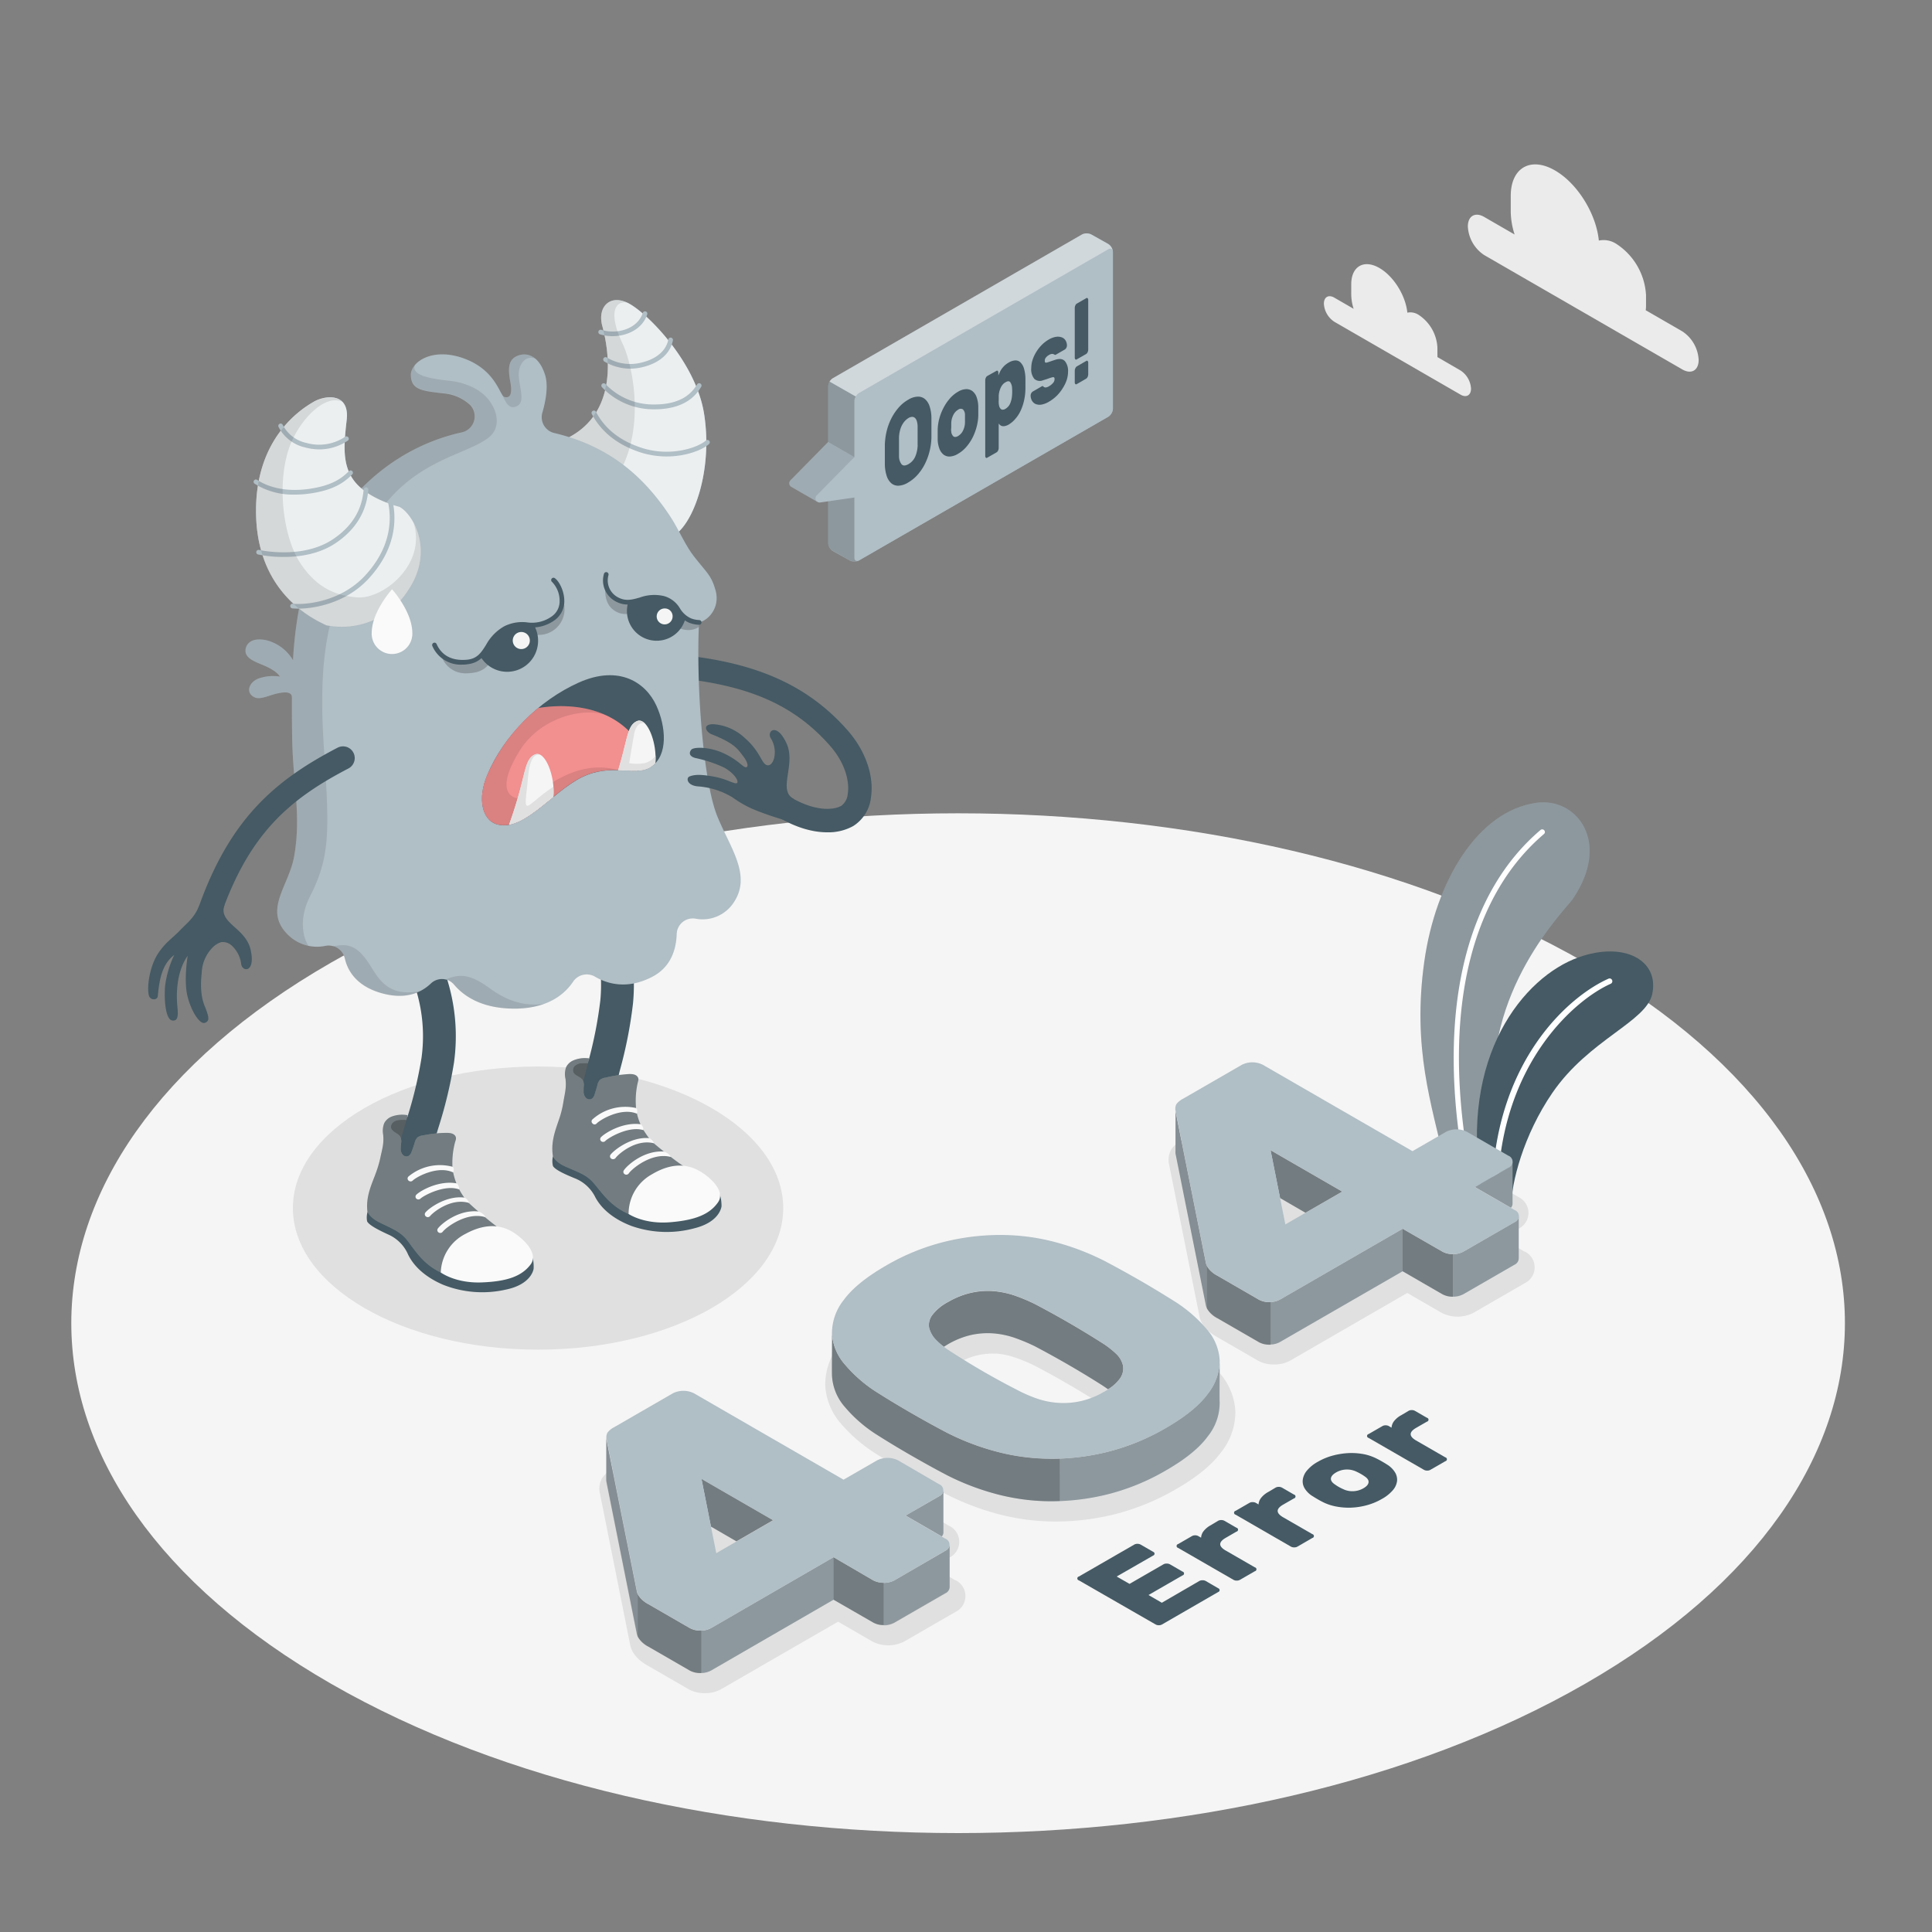 <svg xmlns="http://www.w3.org/2000/svg" viewBox="0 0 500 500"><rect x="0" y="0" width="500" height="500" fill="#808080" stroke="none"/><g id="freepik--Floor--inject-66"><path id="freepik--floor--inject-66" d="M410.25,249.13c-89.63-51.53-234.95-51.53-324.58,0s-89.62,135.09,0,186.62,234.94,51.54,324.57,0S499.87,300.67,410.25,249.13Z" style="fill:#f5f5f5"></path></g><g id="freepik--Shadows--inject-66"><ellipse id="freepik--Shadow--inject-66" cx="139.25" cy="312.65" rx="63.45" ry="36.64" style="fill:#e0e0e0"></ellipse><g id="freepik--shadow--inject-66"><path d="M247.29,409l-5.9-3.41,4.29-2.47a4.56,4.56,0,0,0,0-8.21L235,388.7a9,9,0,0,0-8.37,0l-7.21,4.17-37.26-21.52a9,9,0,0,0-8.37,0l-15.22,8.79a7.46,7.46,0,0,0-2.73,2.38,5.41,5.41,0,0,0-.59,3.92l7.88,39.44c.46,2,1.94,3.71,4.41,5.13l10.69,6.17a8.19,8.19,0,0,0,4.17,1h0a8.22,8.22,0,0,0,4.19-1l30.3-17.49,8.82,5.09a9,9,0,0,0,8.37,0l13.2-7.62a4.56,4.56,0,0,0,0-8.21Zm-58.68,1.69-1.77-8.88,8.57,5Z" style="fill:#e0e0e0"></path><path d="M306.62,347.59c-2.67-1.7-5.62-3.48-8.77-5.31s-6.29-3.54-9.4-5.19a67.84,67.84,0,0,0-13.07-5A58.37,58.37,0,0,0,260.57,330h-.68a64,64,0,0,0-15,1.86,61.37,61.37,0,0,0-16,6.54c-5.45,3.15-9.27,6.28-11.69,9.6a16.72,16.72,0,0,0-3.63,10.47,16.24,16.24,0,0,0,4,9.88,39.49,39.49,0,0,0,9.06,7.83c2.76,1.75,5.78,3.57,9,5.42s6.28,3.55,9.19,5.07a68.35,68.35,0,0,0,13.07,5.05,58.35,58.35,0,0,0,14.8,2.05h.7a63.81,63.81,0,0,0,15-1.86,61.37,61.37,0,0,0,16-6.54c5.45-3.15,9.27-6.29,11.69-9.6a16.66,16.66,0,0,0,3.63-10.47,16.26,16.26,0,0,0-4-9.88A39,39,0,0,0,306.62,347.59ZM288.5,368.47a9.24,9.24,0,0,1-3.16,2.51,17.21,17.21,0,0,1-9,2.5q-.52,0-1.05,0a18.2,18.2,0,0,1-4.73-.93,32.91,32.91,0,0,1-4.9-2.13,188.5,188.5,0,0,1-16.72-9.66,17.64,17.64,0,0,1-3.37-2.63,4,4,0,0,1-1.12-1.77c0-.1-.09-.4.34-1.06a9.15,9.15,0,0,1,3.15-2.51,18,18,0,0,1,5.12-2.06,17.27,17.27,0,0,1,3.73-.42c.38,0,.75,0,1.12,0a19.3,19.3,0,0,1,4.73,1,41.7,41.7,0,0,1,5,2.06c5.75,3,11.38,6.27,16.75,9.67a20.84,20.84,0,0,1,3.48,2.66,3.44,3.44,0,0,1,1,1.63C288.89,367.41,289,367.77,288.5,368.47Z" style="fill:#e0e0e0"></path><path d="M394.57,323.93l-5.9-3.41L393,318a4.56,4.56,0,0,0,0-8.2l-10.69-6.17a8.39,8.39,0,0,0-4.19-1,8.31,8.31,0,0,0-4.18,1l-7.21,4.16-37.26-21.51a9,9,0,0,0-8.36,0l-15.23,8.79a7.63,7.63,0,0,0-2.73,2.38,5.43,5.43,0,0,0-.59,3.93l7.89,39.43c.45,2,1.94,3.71,4.41,5.14l10.68,6.17a8.3,8.3,0,0,0,4.18,1h0a8.3,8.3,0,0,0,4.18-1l30.3-17.5,8.83,5.1a9,9,0,0,0,8.36,0l13.2-7.63a4.55,4.55,0,0,0,0-8.2Zm-58.68,1.68-1.77-8.88,8.58,4.95Z" style="fill:#e0e0e0"></path></g></g><g id="freepik--Clouds--inject-66"><g id="freepik--clouds--inject-66"><path d="M435.37,85.75l-9.46-5.46a8.57,8.57,0,0,0,.08-1.16V76.39a16.92,16.92,0,0,0-7.65-13.25,6,6,0,0,0-4.56-.88c-.69-6.94-5.51-14.78-11.35-18.15-6.32-3.65-11.45-.69-11.45,6.6v4.11a19.92,19.92,0,0,0,1,5.87l-7.86-4.54c-2.34-1.36-4.24-.26-4.24,2.45A9.41,9.41,0,0,0,384.09,66l51.28,29.6c2.34,1.36,4.24.26,4.24-2.45A9.41,9.41,0,0,0,435.37,85.75Z" style="fill:#ebebeb"></path><path d="M378,95.89l-6-3.48a5.74,5.74,0,0,0,0-.74V89.93a10.79,10.79,0,0,0-4.87-8.45,3.85,3.85,0,0,0-2.91-.56c-.44-4.41-3.51-9.41-7.23-11.56-4-2.32-7.29-.44-7.29,4.21v2.61a12.46,12.46,0,0,0,.62,3.74l-5-2.89c-1.49-.86-2.7-.16-2.7,1.56a6,6,0,0,0,2.7,4.68L378,102.14c1.49.86,2.7.16,2.7-1.57A6,6,0,0,0,378,95.89Z" style="fill:#ebebeb"></path></g></g><g id="freepik--Plant--inject-66"><g id="freepik--Plants--inject-66"><path d="M373.82,300.75c-3.23-14.81-8.41-29.33-5.2-52,2.92-20.54,13.71-38.89,29.08-41,10.36-1.38,19.41,10.17,9.27,25-1.69,2.47-23.65,24-20,53.67l-2.05,19.74Z" style="fill:#B0BEC5"></path><g style="opacity:0.2"><path d="M373.82,300.75c-3.23-14.81-8.41-29.33-5.2-52,2.92-20.54,13.71-38.89,29.08-41,10.36-1.38,19.41,10.17,9.27,25-1.69,2.47-23.65,24-20,53.67l-2.05,19.74Z"></path></g><path d="M379.2,298.55a.67.67,0,0,0,.38-.71c-6-38,1.65-66.37,20-82a.67.67,0,0,0,.08-.94.68.68,0,0,0-1-.08c-18.58,15.8-26.49,44.72-20.45,83.19a.66.66,0,0,0,.76.56Z" style="fill:#fff"></path><path d="M391.14,312.06c-.07-5.76,3.11-18.32,10.64-29.27,9.5-13.82,24.32-18.34,25.83-25.58,1.82-8.7-7.29-13.67-19.08-9.45-14.19,5.08-30.94,25.51-25.13,59.95Z" style="fill:#455a64"></path><path d="M387.27,306a.71.71,0,0,0,.45-.63c1.6-30.57,19.75-46.58,29.13-50.77a.72.72,0,0,0,.36-.95.7.7,0,0,0-.95-.36c-10.37,4.63-28.34,20.8-30,52a.72.72,0,0,0,.69.75A.63.63,0,0,0,387.27,306Z" style="fill:#fff"></path></g></g><g id="freepik--error-404--inject-66"><g id="freepik--404--inject-66"><g id="freepik--404--inject-66"><path d="M244.66,401.34,231.45,409a6.1,6.1,0,0,1-5.44,0L215.72,403,184,421.36a6,6,0,0,1-5.45,0l-10.68-6.17c-1.76-1-2.76-2.09-3-3.26l-7.87-39.35a3.61,3.61,0,0,1-.06-.7c0,.76,0,10.58,0,11.06a3.38,3.38,0,0,0,.06.6l7.87,39.35c.27,1.17,1.27,2.26,3,3.27l10.68,6.17a6.12,6.12,0,0,0,5.45,0L215.72,414,226,419.92a6,6,0,0,0,5.44,0l13.21-7.62a1.85,1.85,0,0,0,1.11-1.58v-11A1.89,1.89,0,0,1,244.66,401.34Z" style="fill:#B0BEC5"></path><path d="M244.15,396.64v-11a1.86,1.86,0,0,1-1.11,1.58l-8.67,5,9.36,5.4A1.49,1.49,0,0,0,244.15,396.64Z" style="fill:#B0BEC5"></path><polygon points="184.02 395.09 190.59 398.9 200.09 393.42 181.54 382.7 184 395.09 184.02 395.09" style="fill:#B0BEC5"></polygon><polygon points="184.02 395.09 190.59 398.9 200.09 393.42 181.54 382.7 184 395.09 184.02 395.09" style="opacity:0.35"></polygon><path d="M244.15,396.64v-11a1.86,1.86,0,0,1-1.11,1.58l-8.67,5,9.36,5.4A1.49,1.49,0,0,0,244.15,396.64Z" style="opacity:0.2"></path><path d="M244.66,401.34,231.45,409a5.35,5.35,0,0,1-2.73.64v11a5.26,5.26,0,0,0,2.73-.65l13.21-7.62a1.85,1.85,0,0,0,1.11-1.58v-11A1.89,1.89,0,0,1,244.66,401.34Z" style="opacity:0.2"></path><path d="M164.8,411.93l-7.87-39.35a3.61,3.61,0,0,1-.06-.7c0,.76,0,10.58,0,11.06a3.38,3.38,0,0,0,.06.6l7.87,39.35a2.45,2.45,0,0,0,.24.67v-11A2.51,2.51,0,0,1,164.8,411.93Z" style="opacity:0.25"></path><path d="M181.23,422a5.47,5.47,0,0,1-2.72-.65l-10.68-6.17a6.46,6.46,0,0,1-2.79-2.6v11a6.52,6.52,0,0,0,2.79,2.6l10.68,6.17a5.47,5.47,0,0,0,2.72.64,1.62,1.62,0,0,0,.31,0V422A1.09,1.09,0,0,1,181.23,422Z" style="opacity:0.35"></path><path d="M184,421.36a4.93,4.93,0,0,1-2.42.62v11a5.15,5.15,0,0,0,2.42-.62L215.72,414V403Z" style="opacity:0.2"></path><path d="M226,409,215.72,403v11L226,419.92a5.21,5.21,0,0,0,2.71.65v-11A5.3,5.3,0,0,1,226,409Z" style="opacity:0.35"></path><path d="M231.45,409a6.12,6.12,0,0,1-5.45,0L215.72,403,184,421.36a6.12,6.12,0,0,1-5.45,0l-10.68-6.17q-2.62-1.51-3-3.26l-7.86-39.35a2.53,2.53,0,0,1,.2-1.81,5,5,0,0,1,1.71-1.4l15.23-8.79a6.1,6.1,0,0,1,5.44,0l38.72,22.36,8.67-5a6.12,6.12,0,0,1,5.45,0L243,384.1a1.67,1.67,0,0,1,0,3.15l-8.67,5,10.29,5.94a1.67,1.67,0,0,1,0,3.14Zm-31.36-15.54-18.55-10.71,3.83,19.21Z" style="fill:#B0BEC5"></path><path d="M315.64,352.65a14.3,14.3,0,0,1-3.09,8.09q-3.23,4.41-10.79,8.79a57.94,57.94,0,0,1-15.22,6.23,60.19,60.19,0,0,1-15,1.77,54.92,54.92,0,0,1-14.07-1.95A64.12,64.12,0,0,1,245,370.74q-4.32-2.26-9.07-5t-8.87-5.36a35.6,35.6,0,0,1-8.36-7.21,13.37,13.37,0,0,1-3.38-8.12c.06,1.74-.07,9.05,0,11a13.37,13.37,0,0,0,3.38,8.13,36.07,36.07,0,0,0,8.36,7.21q4.14,2.63,8.87,5.35t9.07,5a64.74,64.74,0,0,0,12.51,4.83,55.37,55.37,0,0,0,14.07,1.95,60.22,60.22,0,0,0,15-1.78,57.94,57.94,0,0,0,15.22-6.23q7.58-4.37,10.79-8.79a13.83,13.83,0,0,0,3.08-8.64C315.57,361.45,315.68,355.14,315.64,352.65Z" style="fill:#B0BEC5"></path><path d="M274.26,377.48c-.9,0-1.8.07-2.69,0a54.92,54.92,0,0,1-14.07-1.95A64.12,64.12,0,0,1,245,370.74q-4.32-2.26-9.07-5t-8.87-5.36a35.6,35.6,0,0,1-8.36-7.21,13.37,13.37,0,0,1-3.38-8.12c.06,1.74-.07,9.05,0,11a13.37,13.37,0,0,0,3.38,8.13,36.07,36.07,0,0,0,8.36,7.21q4.14,2.63,8.87,5.35t9.07,5a64.74,64.74,0,0,0,12.51,4.83,55.37,55.37,0,0,0,14.07,1.95c.89,0,1.79,0,2.69-.06Z" style="opacity:0.35"></path><path d="M315.64,352.65a14.3,14.3,0,0,1-3.09,8.09q-3.23,4.41-10.79,8.79a57.94,57.94,0,0,1-15.22,6.23,61.82,61.82,0,0,1-12.28,1.72v11a60.39,60.39,0,0,0,12.28-1.72,57.94,57.94,0,0,0,15.22-6.23q7.58-4.37,10.79-8.79a13.83,13.83,0,0,0,3.08-8.64C315.57,361.45,315.68,355.14,315.64,352.65Z" style="opacity:0.2"></path><path d="M242.28,346.82a15.5,15.5,0,0,0,2,1.73c.34-.22.67-.44,1.05-.66a21.43,21.43,0,0,1,5.95-2.39,19.89,19.89,0,0,1,5.7-.43,22.35,22.35,0,0,1,5.45,1.1,47.79,47.79,0,0,1,5.39,2.24q8.77,4.62,16.94,9.79c.71.44,1.37.9,2,1.34a10.29,10.29,0,0,0,3.08-2.77,4.5,4.5,0,0,0,.81-3.32,6.15,6.15,0,0,0-1.86-3.17,24.55,24.55,0,0,0-4-3q-8.18-5.19-16.94-9.78a46.1,46.1,0,0,0-5.39-2.25,22.83,22.83,0,0,0-5.45-1.1,19.91,19.91,0,0,0-5.7.44,21.09,21.09,0,0,0-5.95,2.38,12.34,12.34,0,0,0-4.13,3.44,4.26,4.26,0,0,0-.76,3.28A7,7,0,0,0,242.28,346.82Z" style="fill:#B0BEC5"></path><path d="M242.28,346.82a15.5,15.5,0,0,0,2,1.73c.34-.22.67-.44,1.05-.66a21.43,21.43,0,0,1,5.95-2.39,19.89,19.89,0,0,1,5.7-.43,22.35,22.35,0,0,1,5.45,1.1,47.79,47.79,0,0,1,5.39,2.24q8.77,4.62,16.94,9.79c.71.44,1.37.9,2,1.34a10.29,10.29,0,0,0,3.08-2.77,4.5,4.5,0,0,0,.81-3.32,6.15,6.15,0,0,0-1.86-3.17,24.55,24.55,0,0,0-4-3q-8.18-5.19-16.94-9.78a46.1,46.1,0,0,0-5.39-2.25,22.83,22.83,0,0,0-5.45-1.1,19.91,19.91,0,0,0-5.7.44,21.09,21.09,0,0,0-5.95,2.38,12.34,12.34,0,0,0-4.13,3.44,4.26,4.26,0,0,0-.76,3.28A7,7,0,0,0,242.28,346.82Z" style="opacity:0.35"></path><path d="M229.17,327.61a57.66,57.66,0,0,1,15.23-6.23,60.19,60.19,0,0,1,15-1.77,55,55,0,0,1,14.07,1.95,64.39,64.39,0,0,1,12.5,4.83q4.53,2.39,9.28,5.12c3.16,1.83,6,3.57,8.67,5.24a36.55,36.55,0,0,1,8.37,7.22,13.39,13.39,0,0,1,3.37,8.12,13.76,13.76,0,0,1-3.07,8.64q-3.22,4.42-10.79,8.8a57.63,57.63,0,0,1-15.23,6.22,59.7,59.7,0,0,1-15,1.78,55.29,55.29,0,0,1-14.06-1.95A64.24,64.24,0,0,1,245,370.75c-2.89-1.52-5.91-3.18-9.07-5s-6.12-3.61-8.88-5.35a36.3,36.3,0,0,1-8.36-7.22,13.35,13.35,0,0,1-3.38-8.12,13.85,13.85,0,0,1,3.07-8.65Q221.61,332,229.17,327.61Zm55.56,19.62q-8.18-5.18-16.94-9.78a44.35,44.35,0,0,0-5.39-2.24A22.37,22.37,0,0,0,257,334.1a19.88,19.88,0,0,0-5.7.44,20.84,20.84,0,0,0-5.95,2.39,12.1,12.1,0,0,0-4.13,3.43,4.24,4.24,0,0,0-.76,3.29,6.79,6.79,0,0,0,1.87,3.17,20.69,20.69,0,0,0,3.93,3.09,191.88,191.88,0,0,0,16.94,9.78,36.37,36.37,0,0,0,5.29,2.3,21,21,0,0,0,5.5,1.07,20.54,20.54,0,0,0,5.75-.46,20.84,20.84,0,0,0,5.95-2.39,12.22,12.22,0,0,0,4.13-3.43,4.46,4.46,0,0,0,.81-3.32,6.13,6.13,0,0,0-1.87-3.17A23.1,23.1,0,0,0,284.73,347.23Z" style="fill:#B0BEC5"></path><path d="M391.94,316.3l-13.21,7.62a6,6,0,0,1-5.44,0L363,318l-31.77,18.35a5.42,5.42,0,0,1-2.72.64,5.48,5.48,0,0,1-2.73-.64l-10.68-6.18q-2.62-1.5-3-3.26l-7.87-39.35a4.51,4.51,0,0,1,0-.7c0,.76,0,10.58,0,11.06a4.55,4.55,0,0,0,0,.61l7.87,39.35c.27,1.17,1.28,2.25,3,3.26l10.68,6.17a5.48,5.48,0,0,0,2.73.65,5.42,5.42,0,0,0,2.72-.65L363,329l10.28,5.94a6.1,6.1,0,0,0,5.44,0l13.21-7.62a1.86,1.86,0,0,0,1.11-1.58v-11A1.86,1.86,0,0,1,391.94,316.3Z" style="fill:#B0BEC5"></path><path d="M391.44,311.6v-11a1.86,1.86,0,0,1-1.11,1.57l-8.68,5,9.37,5.4A1.57,1.57,0,0,0,391.44,311.6Z" style="fill:#B0BEC5"></path><polygon points="331.3 310.06 337.87 313.87 347.38 308.39 328.82 297.67 331.29 310.06 331.3 310.06" style="fill:#B0BEC5"></polygon><polygon points="331.3 310.06 337.87 313.87 347.38 308.39 328.82 297.67 331.29 310.06 331.3 310.06" style="opacity:0.35"></polygon><path d="M391.44,311.6v-11a1.86,1.86,0,0,1-1.11,1.57l-8.68,5,9.37,5.4A1.57,1.57,0,0,0,391.44,311.6Z" style="opacity:0.2"></path><path d="M391.94,316.3l-13.21,7.62a5.24,5.24,0,0,1-2.72.65v11a5.34,5.34,0,0,0,2.72-.64l13.21-7.62a1.86,1.86,0,0,0,1.11-1.58v-11A1.86,1.86,0,0,1,391.94,316.3Z" style="opacity:0.2"></path><path d="M312.08,326.89l-7.87-39.35a4.51,4.51,0,0,1,0-.7c0,.76,0,10.58,0,11.06a4.55,4.55,0,0,0,0,.61l7.87,39.35a2.55,2.55,0,0,0,.25.66v-11A2.61,2.61,0,0,1,312.08,326.89Z" style="opacity:0.25"></path><path d="M328.52,337a5.48,5.48,0,0,1-2.73-.64l-10.68-6.18a6.36,6.36,0,0,1-2.78-2.59v11a6.37,6.37,0,0,0,2.78,2.6l10.68,6.17a5.48,5.48,0,0,0,2.73.65,1,1,0,0,0,.3,0V337A1.51,1.51,0,0,1,328.52,337Z" style="opacity:0.35"></path><path d="M331.24,336.33a5.12,5.12,0,0,1-2.42.62v11a4.9,4.9,0,0,0,2.42-.62L363,329V318Z" style="opacity:0.2"></path><path d="M373.29,323.92,363,318v11l10.28,5.94a5.32,5.32,0,0,0,2.72.64v-11A5.22,5.22,0,0,1,373.29,323.92Z" style="opacity:0.35"></path><path d="M378.73,323.92a6.1,6.1,0,0,1-5.44,0L363,318l-31.76,18.34a6.1,6.1,0,0,1-5.44,0l-10.69-6.17c-1.75-1-2.76-2.09-3-3.26l-7.86-39.35a2.54,2.54,0,0,1,.2-1.8,4.91,4.91,0,0,1,1.71-1.4l15.23-8.79a6.1,6.1,0,0,1,5.44,0l38.72,22.35,8.67-5a6,6,0,0,1,5.45,0l10.69,6.17a1.67,1.67,0,0,1,0,3.14l-8.67,5,10.28,5.93a1.67,1.67,0,0,1,0,3.15Zm-31.36-15.54-18.55-10.71,3.83,19.21Z" style="fill:#B0BEC5"></path></g><path d="M310.38,409.16a1.62,1.62,0,0,1,.83-.19,1.64,1.64,0,0,1,.83.19l3.25,1.89a.5.5,0,0,1,0,.95l-14.56,8.41a1.64,1.64,0,0,1-.83.2,1.62,1.62,0,0,1-.83-.2L279.22,409a.51.51,0,0,1,0-1l14.32-8.26a1.62,1.62,0,0,1,.83-.2,1.67,1.67,0,0,1,.83.2l3.25,1.88a.5.5,0,0,1,0,.95L289,408l3.32,1.91,8.79-5.07a1.62,1.62,0,0,1,.83-.19,1.67,1.67,0,0,1,.83.19l3.25,1.88a.51.51,0,0,1,0,1l-8.79,5.07,3.45,2Z" style="fill:#455a64"></path><path d="M315.23,393.59a1.67,1.67,0,0,1,.83-.2,1.62,1.62,0,0,1,.83.2l3.11,1.79a.51.51,0,0,1,0,1L317.2,398q-2.82,1.64,0,3.27l7.56,4.36a.51.51,0,0,1,0,1l-3.87,2.23a1.64,1.64,0,0,1-.83.2,1.62,1.62,0,0,1-.83-.2l-14.32-8.26a.51.51,0,0,1,0-1l3.56-2.06a1.64,1.64,0,0,1,.83-.2,1.62,1.62,0,0,1,.83.2l.71.41a3.09,3.09,0,0,1,.6-1.63,5.93,5.93,0,0,1,1.95-1.62Z" style="fill:#455a64"></path><path d="M330.11,385a1.62,1.62,0,0,1,.83-.2,1.64,1.64,0,0,1,.83.2l3.1,1.79a.51.51,0,0,1,0,1l-2.8,1.61q-2.82,1.63,0,3.27l7.56,4.36a.51.51,0,0,1,0,1l-3.87,2.24a1.62,1.62,0,0,1-.83.19,1.67,1.67,0,0,1-.83-.19l-14.32-8.27a.51.51,0,0,1,0-1l3.57-2.06a1.62,1.62,0,0,1,.83-.19,1.67,1.67,0,0,1,.83.19l.7.41a3.06,3.06,0,0,1,.6-1.62,6.06,6.06,0,0,1,1.95-1.63Z" style="fill:#455a64"></path><path d="M356.54,377.62c.32.16.73.38,1.21.66s.87.51,1.15.7a6.28,6.28,0,0,1,2.09,2,3.64,3.64,0,0,1,.57,2.28,4.48,4.48,0,0,1-1.07,2.38,10.16,10.16,0,0,1-2.85,2.28,16.25,16.25,0,0,1-3.95,1.64,17.87,17.87,0,0,1-4.11.62,17.1,17.1,0,0,1-3.95-.33,12.82,12.82,0,0,1-3.44-1.2c-.33-.17-.74-.39-1.22-.67s-.86-.51-1.15-.7a6.16,6.16,0,0,1-2.12-2,3.53,3.53,0,0,1-.55-2.29,4.66,4.66,0,0,1,1.07-2.39,9.75,9.75,0,0,1,2.83-2.29,15.93,15.93,0,0,1,4-1.64,19.48,19.48,0,0,1,4.15-.62,17.05,17.05,0,0,1,3.95.33A13,13,0,0,1,356.54,377.62Zm-9,7.73a5.38,5.38,0,0,0,2.68.57,5.6,5.6,0,0,0,2.64-.76q1.23-.71,1.32-1.53c.06-.54-.26-1.06-1-1.54a9.54,9.54,0,0,0-1-.64c-.38-.22-.75-.41-1.1-.57a5.62,5.62,0,0,0-5.32.2c-.82.47-1.26,1-1.32,1.52s.27,1.06,1,1.55a11.72,11.72,0,0,0,2.09,1.2Z" style="fill:#455a64"></path><path d="M364.53,365.13a1.62,1.62,0,0,1,.83-.2,1.64,1.64,0,0,1,.83.2l3.1,1.79a.51.51,0,0,1,0,1l-2.8,1.61q-2.82,1.63,0,3.27l7.56,4.36a.51.51,0,0,1,0,1l-3.87,2.23a1.62,1.62,0,0,1-.83.2,1.67,1.67,0,0,1-.83-.2l-14.32-8.26a.51.51,0,0,1,0-1l3.57-2.06a1.62,1.62,0,0,1,.83-.2,1.67,1.67,0,0,1,.83.2l.7.41a3.09,3.09,0,0,1,.6-1.63,5.93,5.93,0,0,1,1.95-1.62Z" style="fill:#455a64"></path></g></g><g id="freepik--Character--inject-66"><g id="freepik--Monster--inject-66"><path d="M152.59,274.36c-4.22-.17-6.08.25-5.43,4.71s.85,7.9.85,7.9,7.51.22,11-1.73S158.93,274.61,152.59,274.36Z" style="fill:#B0BEC5"></path><path d="M152.59,274.36c-4.22-.17-6.08.25-5.43,4.71s.85,7.9.85,7.9,7.51.22,11-1.73S158.93,274.61,152.59,274.36Z" style="opacity:0.5"></path><path d="M153.26,293.52a4.56,4.56,0,0,1-.82-.08,4.26,4.26,0,0,1-3.35-5c1.09-5.54,2.17-9.82,3.13-13.59a108.4,108.4,0,0,0,3.15-16,41,41,0,0,0-5.18-24.15,4.24,4.24,0,1,1,7.3-4.33,49.29,49.29,0,0,1,6.32,29.4,114.15,114.15,0,0,1-3.36,17.14c-.92,3.67-2,7.83-3,13.15A4.25,4.25,0,0,1,153.26,293.52Z" style="fill:#455a64"></path><path d="M143.1,299.26a5.29,5.29,0,0,0,0,2.49c.59,1.1,3.86,2.45,5.58,3.16a10,10,0,0,1,5.42,5c1.92,3.51,5.42,5.88,9.33,7.37a27.44,27.44,0,0,0,16.3.59c6.69-1.67,7-5.7,7-5.7s.1-3.78-1.62-4.26S143.1,299.26,143.1,299.26Z" style="fill:#455a64"></path><path d="M145.8,285.22a26.77,26.77,0,0,1-.81,3.52c-1,3.17-2.55,6.44-1.89,10.52,1.1,2,3.4,2.7,5.12,3.46,2.31,1,4,1.71,5.63,3.71,3,3.59,5.81,8.13,14.79,9.3s15.52-2.1,17-4.74-.18-4.91-6.07-7.59c-3-1.37-9.81-7-10.59-7.72a14.83,14.83,0,0,1-1.92-2.41,14.61,14.61,0,0,1-2.4-6,21,21,0,0,1,.33-6.83c.1-.52.36-1.06.14-1.53-.57-1.26-2.54-.93-3.63-.84a36.26,36.26,0,0,0-4.84.83,2.79,2.79,0,0,0-1.44.61,2.92,2.92,0,0,0-.63,1.38c-.21.75-.43,1.5-.67,2.23a2.06,2.06,0,0,1-.88,1.31,1.31,1.31,0,0,1-1.46-.36,2.39,2.39,0,0,1-.55-1.46c0-.54,0-1.07.06-1.6a2.51,2.51,0,0,0-.29-1.48c-.59-.93-2.08-1.08-2.46-2.11a1.59,1.59,0,0,1,.45-1.61,2.83,2.83,0,0,1,1.61-.66,12.68,12.68,0,0,1,1.75,0l.32-1.24a7.67,7.67,0,0,0-4.09.52,3.69,3.69,0,0,0-1.87,1.76,5.33,5.33,0,0,0-.15,3.07C146.61,281.6,146.18,282.88,145.8,285.22Z" style="fill:#B0BEC5"></path><path d="M145.8,285.22a26.77,26.77,0,0,1-.81,3.52c-1,3.17-2.55,6.44-1.89,10.52,1.1,2,3.4,2.7,5.12,3.46,2.31,1,4,1.71,5.63,3.71,3,3.59,5.81,8.13,14.79,9.3s15.52-2.1,17-4.74-.18-4.91-6.07-7.59c-3-1.37-9.81-7-10.59-7.72a14.83,14.83,0,0,1-1.92-2.41,14.61,14.61,0,0,1-2.4-6,21,21,0,0,1,.33-6.83c.1-.52.36-1.06.14-1.53-.57-1.26-2.54-.93-3.63-.84a36.26,36.26,0,0,0-4.84.83,2.79,2.79,0,0,0-1.44.61,2.92,2.92,0,0,0-.63,1.38c-.21.75-.43,1.5-.67,2.23a2.06,2.06,0,0,1-.88,1.31,1.31,1.31,0,0,1-1.46-.36,2.39,2.39,0,0,1-.55-1.46c0-.54,0-1.07.06-1.6a2.51,2.51,0,0,0-.29-1.48c-.59-.93-2.08-1.08-2.46-2.11a1.59,1.59,0,0,1,.45-1.61,2.83,2.83,0,0,1,1.61-.66,12.68,12.68,0,0,1,1.75,0l.32-1.24a7.67,7.67,0,0,0-4.09.52,3.69,3.69,0,0,0-1.87,1.76,5.33,5.33,0,0,0-.15,3.07C146.61,281.6,146.18,282.88,145.8,285.22Z" style="opacity:0.35"></path><path d="M162.68,314.17a11.66,11.66,0,0,1,6-10.24c6.45-3.86,10.66-1.93,12.81-.6,2.55,1.59,6.28,5,4.34,7.82-2.09,3-5.66,4.63-12.47,5.17S162.68,314.17,162.68,314.17Z" style="fill:#fafafa"></path><path d="M153.78,291a.74.74,0,0,0,.64-.25c.89-.95,6.3-4.22,10.39-2.54.1-.15.27-1.15-.22-1.46a12.74,12.74,0,0,0-11.32,3,.72.72,0,0,0,.07,1A.83.83,0,0,0,153.78,291Z" style="fill:#fafafa"></path><path d="M166.53,292.49a2.09,2.09,0,0,0-.66-1.53c-4.66-.66-9.34,2.27-10.37,3.38a.72.72,0,0,0,.08,1,.74.74,0,0,0,.44.18.76.76,0,0,0,.64-.24C157.52,294.39,162.85,291.3,166.53,292.49Z" style="fill:#fafafa"></path><path d="M173.58,299.42c-.07-.48-1-1.2-1.79-1.4-5.15-.35-9.5,3.57-10.35,4.87a.71.71,0,0,0,.24,1,.8.8,0,0,0,.47.11.79.79,0,0,0,.59-.34C163.5,302.51,168.7,298.12,173.58,299.42Z" style="fill:#fafafa"></path><path d="M158.7,300a.83.83,0,0,0,.61-.31c.75-1.05,5.27-5,9.92-3.81,0-.41-.82-1.22-1.24-1.33-4.61-.42-9.07,3.07-10,4.3a.72.72,0,0,0,.19,1A.82.82,0,0,0,158.7,300Z" style="fill:#fafafa"></path><path d="M105.66,289.11c-4.2-.34-6.09,0-5.62,4.48s.52,7.93.52,7.93,7.49.53,11.06-1.27S112,289.63,105.66,289.11Z" style="fill:#B0BEC5"></path><path d="M105.66,289.11c-4.2-.34-6.09,0-5.62,4.48s.52,7.93.52,7.93,7.49.53,11.06-1.27S112,289.63,105.66,289.11Z" style="opacity:0.5"></path><path d="M105.53,308.28a4.61,4.61,0,0,1-.82-.11,4.24,4.24,0,0,1-3.13-5.13c1.32-5.49,2.58-9.71,3.69-13.45a106.87,106.87,0,0,0,3.82-15.83,41,41,0,0,0-4.16-24.34,4.25,4.25,0,0,1,7.48-4A49.4,49.4,0,0,1,117.49,275a113.91,113.91,0,0,1-4.08,17c-1.08,3.63-2.3,7.74-3.57,13A4.25,4.25,0,0,1,105.53,308.28Z" style="fill:#455a64"></path><path d="M95.14,313.59a5.2,5.2,0,0,0-.13,2.49c.54,1.12,3.74,2.61,5.43,3.39a10,10,0,0,1,5.2,5.26c1.78,3.58,5.18,6.1,9,7.75a27.44,27.44,0,0,0,16.26,1.27c6.75-1.38,7.2-5.4,7.2-5.4s.26-3.77-1.44-4.32S95.14,313.59,95.14,313.59Z" style="fill:#455a64"></path><path d="M98.42,299.68a28,28,0,0,1-1,3.48c-1.1,3.13-2.82,6.32-2.33,10.43,1,2,3.27,2.84,5,3.68,2.27,1.12,3.9,1.87,5.47,3.94,2.82,3.71,5.46,8.37,14.39,9.91s15.6-1.45,17.18-4,0-4.91-5.75-7.84c-2.93-1.49-9.51-7.38-10.26-8.15a16.7,16.7,0,0,1-4-8.58,21.2,21.2,0,0,1,.61-6.81c.13-.51.41-1,.21-1.53-.52-1.28-2.5-1-3.59-1a34.7,34.7,0,0,0-4.87.63,2.81,2.81,0,0,0-1.47.55,3,3,0,0,0-.69,1.35c-.23.74-.48,1.48-.76,2.21a2.05,2.05,0,0,1-.93,1.26,1.31,1.31,0,0,1-1.44-.41,2.34,2.34,0,0,1-.49-1.49,14.18,14.18,0,0,1,.13-1.6,2.6,2.6,0,0,0-.23-1.49c-.55-.95-2-1.16-2.37-2.21a1.53,1.53,0,0,1,.52-1.58,2.64,2.64,0,0,1,1.63-.59,13.11,13.11,0,0,1,1.76,0l.36-1.22a7.73,7.73,0,0,0-4.11.34,3.7,3.7,0,0,0-1.94,1.69,5.38,5.38,0,0,0-.28,3.05C99.38,296.1,98.9,297.35,98.42,299.68Z" style="fill:#B0BEC5"></path><path d="M98.42,299.68a28,28,0,0,1-1,3.48c-1.1,3.13-2.82,6.32-2.33,10.43,1,2,3.27,2.84,5,3.68,2.27,1.12,3.9,1.87,5.47,3.94,2.82,3.71,5.46,8.37,14.39,9.91s15.6-1.45,17.18-4,0-4.91-5.75-7.84c-2.93-1.49-9.51-7.38-10.26-8.15a16.7,16.7,0,0,1-4-8.58,21.2,21.2,0,0,1,.61-6.81c.13-.51.41-1,.21-1.53-.52-1.28-2.5-1-3.59-1a34.7,34.7,0,0,0-4.87.63,2.81,2.81,0,0,0-1.47.55,3,3,0,0,0-.69,1.35c-.23.74-.48,1.48-.76,2.21a2.05,2.05,0,0,1-.93,1.26,1.31,1.31,0,0,1-1.44-.41,2.34,2.34,0,0,1-.49-1.49,14.18,14.18,0,0,1,.13-1.6,2.6,2.6,0,0,0-.23-1.49c-.55-.95-2-1.16-2.37-2.21a1.53,1.53,0,0,1,.52-1.58,2.64,2.64,0,0,1,1.63-.59,13.11,13.11,0,0,1,1.76,0l.36-1.22a7.73,7.73,0,0,0-4.11.34,3.7,3.7,0,0,0-1.94,1.69,5.38,5.38,0,0,0-.28,3.05C99.38,296.1,98.9,297.35,98.42,299.68Z" style="opacity:0.35"></path><path d="M114.07,329.31a11.66,11.66,0,0,1,6.42-10c6.61-3.59,10.74-1.49,12.83-.06,2.48,1.69,6.06,5.27,4,8-2.22,2.93-5.85,4.39-12.68,4.64S114.07,329.31,114.07,329.31Z" style="fill:#fafafa"></path><path d="M106.16,305.74a.76.76,0,0,0,.65-.21c.92-.92,6.46-4,10.48-2.1.11-.16.32-1.14-.16-1.47a12.74,12.74,0,0,0-11.44,2.54.71.71,0,0,0,0,1A.77.77,0,0,0,106.16,305.74Z" style="fill:#fafafa"></path><path d="M118.83,307.82a2,2,0,0,0-.6-1.56c-4.62-.86-9.42,1.87-10.49,2.94a.71.71,0,0,0,0,1,.79.79,0,0,0,1.08,0C109.75,309.33,115.2,306.47,118.83,307.82Z" style="fill:#fafafa"></path><path d="M125.58,315c0-.48-1-1.24-1.73-1.47-5.13-.57-9.64,3.17-10.55,4.43a.71.71,0,0,0,.21,1,.77.77,0,0,0,.46.13.81.81,0,0,0,.61-.32C115.38,317.7,120.76,313.53,125.58,315Z" style="fill:#fafafa"></path><path d="M110.68,315a.82.82,0,0,0,.63-.29c.8-1,5.47-4.78,10.07-3.39.05-.41-.77-1.24-1.18-1.38-4.59-.61-9.19,2.69-10.12,3.88a.71.71,0,0,0,.15,1A.76.76,0,0,0,110.68,315Z" style="fill:#fafafa"></path><path d="M214.06,215.4c-4.06,0-9.12-1.43-14.74-5.26a3,3,0,0,1,3.43-5c7.56,5.16,13,4.56,15,3.39a4.28,4.28,0,0,0,1.65-3.09c.48-3-.5-7.82-4.68-12.54-8.84-10-19.93-15.11-37.09-17.16a3,3,0,0,1,.72-6c18.52,2.2,31.13,8.11,40.91,19.16,4.74,5.35,7,11.9,6.14,17.52a10,10,0,0,1-4.59,7.36A13.22,13.22,0,0,1,214.06,215.4Z" style="fill:#455a64"></path><path d="M175.68,137.58c4.59-4.33,8.64-17.05,6.55-30.41S167.8,81.32,162.88,78.61s-8.38.79-7,5.78c1.82,6.77,4.09,22-8.56,28.73A44.41,44.41,0,0,0,155.67,131C162.19,138.87,175.68,137.58,175.68,137.58Z" style="fill:#B0BEC5"></path><path d="M175.68,137.58c4.59-4.33,8.64-17.05,6.55-30.41S167.8,81.32,162.88,78.61s-8.38.79-7,5.78c1.82,6.77,4.09,22-8.56,28.73A44.41,44.41,0,0,0,155.67,131C162.19,138.87,175.68,137.58,175.68,137.58Z" style="fill:#fff;opacity:0.75"></path><path d="M158.52,87a10.91,10.91,0,0,1-3.24-.48.62.62,0,0,1-.4-.77.61.61,0,0,1,.77-.39c4,1.27,9.35-.21,10.7-4.37a.6.6,0,1,1,1.15.37C166.29,85.11,162.34,87,158.52,87Z" style="fill:#B0BEC5"></path><path d="M163.07,95.41a13.21,13.21,0,0,1-6.68-1.86.61.61,0,0,1,.6-1.06,11.76,11.76,0,0,0,9,1.35c5.52-1.33,6.7-4.56,6.95-5.89a.61.61,0,1,1,1.19.22c-.3,1.56-1.65,5.35-7.86,6.85A14,14,0,0,1,163.07,95.41Z" style="fill:#B0BEC5"></path><path d="M169.35,105.93h0a18.41,18.41,0,0,1-13.54-5.7.61.61,0,0,1,0-.86.6.6,0,0,1,.86,0,17.14,17.14,0,0,0,12.66,5.31h0c7.8,0,10.11-3.66,11.1-5.22a.6.6,0,0,1,.84-.19.61.61,0,0,1,.19.84C180.47,101.72,177.81,105.93,169.35,105.93Z" style="fill:#B0BEC5"></path><path d="M172.53,118.13a22.31,22.31,0,0,1-7.08-1.15c-5.74-1.94-9.89-5.27-12.32-9.89a.61.61,0,0,1,1.07-.57c2.32,4.41,6.12,7.45,11.64,9.31,7.6,2.56,14.86,0,16.89-1.86a.61.61,0,0,1,.82.89C182,116.33,177.74,118.13,172.53,118.13Z" style="fill:#B0BEC5"></path><path d="M157.19,126.73c10.89-12.43,6.68-32,4-37.64-3.77-7.9-2.17-11.37,1.13-10.75-4.61-2.14-7.76,1.26-6.48,6,1.82,6.77,4.09,22-8.56,28.73a45.33,45.33,0,0,0,7.18,16.3A23.74,23.74,0,0,0,157.19,126.73Z" style="opacity:0.1"></path><path d="M185.68,211.35c-3.7-9-5.54-33.91-4.78-50.27,2.48-.52,5.51-3.9,4.29-8.27-1.1-3.93-2.17-4.45-5.49-8.69-2.36-3-4-7-6.12-10.28-7.28-11.14-16.53-18.57-30.15-21.78a4.21,4.21,0,0,1-3.07-5.26c.87-3,1.61-6.92.7-9.8-1.69-5.32-5.05-5.86-7.27-4.87s-2.39,3.19-1.72,6.76-.38,4.2-1.57,3.82-2.08-6.88-10.39-9.93-13.92,1-13.78,4.38c.15,3.75,2.87,4,8.64,4.66a11.46,11.46,0,0,1,6.71,3,4.23,4.23,0,0,1-2.19,7.06C98.36,116.57,82,134.18,77.31,157.94a103.43,103.43,0,0,0-1.48,12.91h0a11.16,11.16,0,0,0-6.66-5.1c-4.08-1-5.7.95-5.64,2.77s2.32,2.69,4.61,3.64c3.67,1.52,4.27,2.93,4.27,2.93a11.43,11.43,0,0,0-5.68.57c-2.51,1.11-3.17,3.82-.74,4.86,1.35.57,3.42-.46,5.55-1,1.34-.31,3.82-.81,4,.8h0c0,3.77,0,7.7.09,11.75.31,11.41,2.31,19.22.49,29.57-1.39,7.84-8.25,14-1.36,20.51a10.66,10.66,0,0,0,9.5,2.63,4.33,4.33,0,0,1,5,3.32c.77,3.25,3.12,7.21,9.76,9,6.12,1.62,10-.24,12.43-2.51a4.13,4.13,0,0,1,6,.16c2.55,3.05,7.28,6.32,15.83,6.28s12.85-3.75,15-6.91a4.24,4.24,0,0,1,5.65-1.39c3.24,1.92,8.46,3.46,15,0,4.83-2.58,6.08-7.21,6.2-11a4.17,4.17,0,0,1,4.74-4,9.64,9.64,0,0,0,10.09-4.28C194.53,226.49,189,219.46,185.68,211.35Z" style="fill:#B0BEC5"></path><g style="opacity:0.1"><path d="M68.14,172.16c3.67,1.52,4.27,2.93,4.27,2.93a11.43,11.43,0,0,0-5.68.57c-2.51,1.11-3.17,3.82-.74,4.86,1.35.57,3.42-.46,5.55-1,1.34-.31,3.82-.81,4,.8h0c0,3.77,0,7.7.09,11.75.31,11.41,2.31,19.22.49,29.57-1.39,7.84-8.25,14-1.36,20.51a10.07,10.07,0,0,0,5.09,2.62c-.21-.11-3.43-5.29.37-12.76,5.34-10.51,5-17.08,3.61-38.37-1.71-26,1.48-37.17,10.93-55.57,9.69-18.86,25.09-19.77,31.63-24.77,3.56-2.72,2.34-7.65-.77-10.78-2.61-2.63-6.69-3.7-9.1-3.95-5.26-.54-10.15-1.46-9.16-4.09a3.93,3.93,0,0,0-1,2.63c.15,3.75,2.87,4,8.64,4.66a11.46,11.46,0,0,1,6.71,3,4.23,4.23,0,0,1-2.19,7.06C98.36,116.57,82,134.18,77.31,157.94a103.43,103.43,0,0,0-1.48,12.91h0a11.16,11.16,0,0,0-6.66-5.1c-4.08-1-5.7.95-5.64,2.77S65.85,171.21,68.14,172.16Z"></path><path d="M94.72,248.25c-2.68-3.54-4.85-4.12-8.58-3.33h0a4.32,4.32,0,0,1,3.1,3.22c.77,3.25,3.12,7.21,9.76,9,4.32,1.15,7.55.55,9.91-.7C99.3,258.5,97.41,251.78,94.72,248.25Z"></path><path d="M140.8,259.81c-4.73.62-9.16-.45-14.14-4.1-5.37-3.93-8-3.56-11.32-2.23h0a3.82,3.82,0,0,1,2.1,1.28c2.55,3.05,7.28,6.32,15.83,6.28A22.48,22.48,0,0,0,140.8,259.81Z"></path><path d="M134.27,97.34c-.18-3.16,1.83-5.54,4.31-4.5a4.45,4.45,0,0,0-4.79-.71c-2.23,1-2.39,3.19-1.72,6.76s-.38,4.2-1.57,3.82a1.26,1.26,0,0,1-.54-.56h0c.92,2,1.81,4,3.89,2.92S134.45,100.49,134.27,97.34Z"></path></g><path d="M114.15,169.43a6.49,6.49,0,0,0,6.5,4.82c5.35-.07,5.94-2.5,8.13-5.82s6.9-4.06,11-4.13a6.65,6.65,0,0,0,5.72-9.4,5.76,5.76,0,0,1-2.72,5.49c-3.28,2.14-7.64.21-11.93,2.26s-4.66,6.68-7.81,8.15A8.64,8.64,0,0,1,114.15,169.43Z" style="opacity:0.2"></path><path d="M139.21,166.66a8,8,0,0,1-14.87,3.23c2.12-2,2.92-5.4,6.5-7.24,2.83-1.44,5-.78,7.35-.85A8.06,8.06,0,0,1,139.21,166.66Z" style="fill:#455a64"></path><path d="M119.75,172a8,8,0,0,1-7.86-4.82.61.61,0,0,1,.31-.8.6.6,0,0,1,.8.31c.92,2.08,3,4.47,7.81,4.05,2.69-.23,3.73-1.84,5-3.88a12.22,12.22,0,0,1,4.71-4.79,10.46,10.46,0,0,1,5.88-1,8.72,8.72,0,0,0,6.26-1.45,4.75,4.75,0,0,0,2.17-4,7,7,0,0,0-1.94-5,.61.61,0,0,1-.13-.85.59.59,0,0,1,.84-.13c1.21.88,2.48,3.49,2.44,6a6,6,0,0,1-2.7,5,9.91,9.91,0,0,1-7,1.66,9.25,9.25,0,0,0-5.27.83,11,11,0,0,0-4.24,4.36c-1.32,2-2.69,4.15-6,4.43C120.51,172,120.12,172,119.75,172Z" style="fill:#455a64"></path><path d="M137.12,165.79a2.21,2.21,0,1,1-2.18-2.23A2.2,2.2,0,0,1,137.12,165.79Z" style="fill:#f5f5f5"></path><path d="M180.89,161.35l-.53-.27a5.6,5.6,0,0,1-3-1.12c-1.07-1-2.27-4.23-5.69-5.06s-5.34.83-9.14,1-5.07-2.46-5.83-4.66c-.41,3.73.65,6.23,3.35,7.33,3,1.22,8.44-1.34,10.76,0s3.66,4.11,6.55,4.43a5.16,5.16,0,0,0,3.45-.69C180.86,162,180.88,161.67,180.89,161.35Z" style="opacity:0.2"></path><path d="M177.4,160a7.69,7.69,0,0,1-15.1-2.74,7.47,7.47,0,0,1,.27-1.33c2.82-.07,5.39-2,9.14-1C175,155.81,175.23,158.42,177.4,160Z" style="fill:#455a64"></path><path d="M180.81,161.69a7.77,7.77,0,0,1-2.45-.52,7.44,7.44,0,0,1-3.38-3,5.86,5.86,0,0,0-3.44-2.73,10,10,0,0,0-5.69.38c-2.09.59-4.25,1.2-6.82-.35a6.1,6.1,0,0,1-2.71-7,.6.6,0,0,1,.77-.37.61.61,0,0,1,.37.78,4.94,4.94,0,0,0,2.19,5.55c2.13,1.28,3.86.79,5.87.23a11,11,0,0,1,6.35-.39A7,7,0,0,1,176,157.5a6.35,6.35,0,0,0,2.85,2.54,6.66,6.66,0,0,0,2.07.43.63.63,0,0,1,.63.58.6.6,0,0,1-.58.63Z" style="fill:#455a64"></path><path d="M174.07,159.55a2.06,2.06,0,1,1-2-2.08A2,2,0,0,1,174.07,159.55Z" style="fill:#f5f5f5"></path><path d="M149.81,176.64c-10.39,4.65-19.52,13.84-23.74,24-2.6,6.25-1.18,11.44,2.3,12.62,6.88,2.32,14.59-8.4,22.26-12.14s13.91-.12,17.8-2.63c4.58-2.95,3.91-10.48,1.45-15.85C167.14,176.62,160.21,172,149.81,176.64Z" style="fill:#455a64"></path><path d="M168.17,198.61c-3.81-13.25-16.25-17.38-28.87-15.38a46.21,46.21,0,0,0-13.23,17.39c-2.6,6.25-1.18,11.44,2.3,12.62,6.88,2.32,14.59-8.4,22.26-12.14C158.05,197.48,164.26,200.81,168.17,198.61Z" style="fill:#f28f8f"></path><path d="M160,199.3c-12.77-3.43-21,7.54-25.05,7.44s-6-3.63-.39-12.58,17.61-11.4,22.85-8.78c-5.23-2.58-11.62-3.17-18.07-2.15a46.21,46.21,0,0,0-13.23,17.39c-2.6,6.24-1.18,11.44,2.3,12.62,6.88,2.32,14.59-8.4,22.26-12.14A19.44,19.44,0,0,1,160,199.3Z" style="opacity:0.1"></path><path d="M164.86,186.62c-2.46,1.07-2.43,4.34-4.46,11.29-.14.49-.28,1-.42,1.4,3.42.08,6.31.54,8.45-.84a6.54,6.54,0,0,0,1.17-1C170.1,192.22,167.46,185.49,164.86,186.62Z" style="fill:#f5f5f5"></path><path d="M169.6,197.49a14.71,14.71,0,0,0,.05-1.88,5.05,5.05,0,0,1-2.86,1.9,12.37,12.37,0,0,1-3.95,0s.64-4.06,1.28-7.55c.42-2.34,1.82-3.36,2.94-2.55-.69-.77-1.44-1.12-2.2-.79-2.46,1.07-2.43,4.34-4.46,11.29-.14.49-.28,1-.42,1.4,3.42.08,6.31.54,8.45-.84A6.54,6.54,0,0,0,169.6,197.49Z" style="fill:#e0e0e0"></path><path d="M138.47,195.25c-2.47,1.07-2.43,4.34-4.46,11.29-.89,3-1.65,5.28-2.24,6.88,3.67-.7,7.52-4,11.43-7.17h0C143.75,201,141.09,194.11,138.47,195.25Z" style="fill:#f5f5f5"></path><path d="M143.2,206.24a15.11,15.11,0,0,0,0-2.61c-3.89,2.52-6.23,5.22-6.85,4.88s-.08-3.07.18-6.07c.32-3.63.77-7.39,3.19-7.13a1.51,1.51,0,0,0-1.28-.06c-2.47,1.07-2.43,4.34-4.46,11.29-.89,3-1.65,5.28-2.24,6.88,3.67-.7,7.52-4,11.43-7.17Z" style="fill:#e0e0e0"></path><path d="M53.76,240.39a3.28,3.28,0,0,1-1-.16,3,3,0,0,1-1.91-3.84C59,212.3,70.83,202.12,87.37,193.5a3,3,0,0,1,2.8,5.38C74.58,207,64.1,216.06,56.64,238.32A3.05,3.05,0,0,1,53.76,240.39Z" style="fill:#455a64"></path><path d="M51.62,234.22c-1.27,3.3-3.21,4.63-5.06,6.58s-3.85,3.13-5.78,6.17-2.84,8.2-2.26,10.61c.32,1.36,2.21,1.37,2.32.18.41-4.44,1.15-8.26,4.26-10.63a26.11,26.11,0,0,0-2.39,8.18c-.28,3.9.24,8.56,1.85,8.79s1.56-1.42,1.33-3.77-.44-8.55,2.69-13c0,0-1.12,6.54,0,10.72s3.28,7.16,4.48,6.65,1.14-1.31-.16-4.52c-1-2.49-1-5.65-.7-8.33a9.83,9.83,0,0,1,2.72-6.54,5.46,5.46,0,0,1,2.31-1.48,3.4,3.4,0,0,1,2.76.9,7.74,7.74,0,0,1,2.43,4.76c.28,2.1,3.75,2.29,2.46-3.61s-8.56-6.94-6.74-11.76Z" style="fill:#455a64"></path><path d="M202.67,212.13l2.77-5.36c-4.3-2.24.62-8.83-1.87-14.34s-5.15-3.29-4.13-1.44a6.84,6.84,0,0,1,.89,5.27c-.42,1.47-1.37,2.33-2.38,1.46s-1.66-3.73-5.37-6.88a13.11,13.11,0,0,0-8-3.42c-2.9,0-1.88,2-.49,2.57,6,2.4,6.74,3.74,8.24,5.7s1.31,3.08.53,2.85-2-1.93-5.62-3.61-7.71-1.67-8.34-.9-.56,1.76,1.18,2.17a33.14,33.14,0,0,1,7.41,2.49c2.55,1.47,3.71,3.37,3.29,3.92s-2.6-1-5.92-1.6-5-.61-6.4-.07c-1,.39-.65,2.44,2.39,2.59a20,20,0,0,1,8.72,2.83,29.17,29.17,0,0,0,5.06,2.94A76.71,76.71,0,0,0,202.67,212.13Z" style="fill:#455a64"></path><path d="M103.38,131.17c3.51,1.84,9.14,11.42,2.24,21.61a20.32,20.32,0,0,1-21.15,9.05c-2.8-1.36-17.46-7.72-18.18-28S78,105.83,81.16,104s9.34-2.33,8.57,4.61-1.5,13.1,3.54,17.56C97.23,129.7,103.38,131.17,103.38,131.17Z" style="fill:#B0BEC5"></path><path d="M103.38,131.17c3.51,1.84,9.14,11.42,2.24,21.61a20.32,20.32,0,0,1-21.15,9.05c-2.8-1.36-17.46-7.72-18.18-28S78,105.83,81.16,104s9.34-2.33,8.57,4.61-1.5,13.1,3.54,17.56C97.23,129.7,103.38,131.17,103.38,131.17Z" style="fill:#fff;opacity:0.75"></path><path d="M77.13,157.52a14.61,14.61,0,0,1-1.47-.07.61.61,0,0,1-.54-.67.61.61,0,0,1,.67-.54c3,.33,12.34-.35,18.77-7.36,6.57-7.17,6.84-14.16,5.9-18.76a.6.6,0,0,1,.47-.71.61.61,0,0,1,.72.47c1,4.87.72,12.27-6.2,19.82C89.52,156.17,81.24,157.52,77.13,157.52Z" style="fill:#B0BEC5"></path><path d="M73.41,144.14a32.94,32.94,0,0,1-6.62-.64.6.6,0,1,1,.26-1.18c.46.1,11.34,2.46,19.13-2.77,7.06-4.73,7.68-10.44,7.94-12.88a.61.61,0,0,1,.67-.54.59.59,0,0,1,.53.67c-.25,2.38-.93,8.71-8.46,13.76C82.57,143.44,77.42,144.14,73.41,144.14Z" style="fill:#B0BEC5"></path><path d="M76.31,128a18.69,18.69,0,0,1-10.38-2.79.6.6,0,1,1,.66-1c2,1.32,6.48,3.37,13.71,2.27,5.71-.87,8.19-2.71,10-4.56a.6.6,0,1,1,.86.85c-2,2-4.62,4-10.68,4.91A27.64,27.64,0,0,1,76.31,128Z" style="fill:#B0BEC5"></path><path d="M82.68,116.3a14.43,14.43,0,0,1-3.66-.49,10.3,10.3,0,0,1-6.93-5.31.61.61,0,0,1,.27-.82.6.6,0,0,1,.81.27,9,9,0,0,0,6.15,4.69,12.08,12.08,0,0,0,10-1.6.59.59,0,0,1,.84.17.6.6,0,0,1-.17.84A13.14,13.14,0,0,1,82.68,116.3Z" style="fill:#B0BEC5"></path><path d="M92.38,154.6c-4.42-.41-10-1.66-14.75-9s-6.28-22.65-1.91-31.87c2.88-6.07,8.63-11.63,12.78-9.77-1.85-1.73-5.27-1.11-7.34.08-3.12,1.8-15.59,9.55-14.87,29.82s15.38,26.62,18.18,28a20.32,20.32,0,0,0,21.15-9.05c4.62-6.82,3.62-13.37,1.41-17.51h0C110.49,146.14,99,155.2,92.38,154.6Z" style="opacity:0.1"></path><path d="M101.46,152.5s-5.22,5.75-5.26,11.27a5.26,5.26,0,1,0,10.51,0C106.67,158.25,101.46,152.5,101.46,152.5Z" style="fill:#fafafa"></path></g></g><g id="freepik--speech-bubble--inject-66"><g id="freepik--speech-bubble--inject-66"><g id="freepik--speech-bubble--inject-66"><path d="M280,60.69,215.54,97.88a2.67,2.67,0,0,0-1.22,2.1v40.54a2.66,2.66,0,0,0,1.22,2.09l4.35,2.43a2.7,2.7,0,0,0,2.43,0l64.49-37.18a2.69,2.69,0,0,0,1.21-2.1V65.21a2.66,2.66,0,0,0-1.22-2.09l-4.35-2.44A2.73,2.73,0,0,0,280,60.69Z" style="fill:#B0BEC5"></path><path d="M221.11,144.33V103.79a2.69,2.69,0,0,1,1.21-2.1l64.49-37.18c.67-.39,1.21-.07,1.21.7v40.54a2.69,2.69,0,0,1-1.21,2.1L222.32,145C221.65,145.42,221.11,145.1,221.11,144.33Z" style="fill:#B0BEC5"></path><path d="M222.32,145a2.67,2.67,0,0,1-2.43,0l-4.35-2.45a2.63,2.63,0,0,1-1.22-2.08V100a2.44,2.44,0,0,1,.39-1.24l6.76,3.86a2.35,2.35,0,0,0-.36,1.19v40.54C221.11,145,221.61,145.45,222.32,145Z" style="opacity:0.2"></path><path d="M288,65c-.09-.61-.59-.83-1.2-.48l-64.47,37.18a2.52,2.52,0,0,0-.86.91l-6.77-3.86a2.39,2.39,0,0,1,.84-.86L280,60.69a2.73,2.73,0,0,1,2.43,0l4.35,2.44A2.67,2.67,0,0,1,288,65Z" style="fill:#fff;opacity:0.4"></path><path d="M214.32,114.38l-9.76,9.93a1.08,1.08,0,0,0,.18,1.66c.2.14,6.76,3.89,6.76,3.89l9.61-11.57Z" style="fill:#B0BEC5"></path><path d="M214.32,114.38l-9.76,9.93a1.08,1.08,0,0,0,.18,1.66c.2.14,6.76,3.89,6.76,3.89l9.61-11.57Z" style="opacity:0.1"></path><path d="M221.11,118.29l-9.76,9.93a1.08,1.08,0,0,0,.92,1.82l8.84-1.28C222.06,128.76,222.06,118.29,221.11,118.29Z" style="fill:#B0BEC5"></path></g><path d="M229,115a17.58,17.58,0,0,1,.47-3.42,15.17,15.17,0,0,1,1.18-3.23,13.63,13.63,0,0,1,1.86-2.8,9.37,9.37,0,0,1,2.52-2.09,5,5,0,0,1,2.51-.81,2.74,2.74,0,0,1,1.86.65,4.1,4.1,0,0,1,1.18,1.87,9.73,9.73,0,0,1,.47,2.87c0,.83,0,1.72,0,2.65s0,1.81,0,2.64a16.08,16.08,0,0,1-.47,3.41,15.54,15.54,0,0,1-1.18,3.25,12.87,12.87,0,0,1-1.86,2.8,9.94,9.94,0,0,1-2.51,2.08,5.26,5.26,0,0,1-2.52.83,2.74,2.74,0,0,1-1.86-.65,4.27,4.27,0,0,1-1.18-1.9,10.36,10.36,0,0,1-.47-2.86c0-.8,0-1.66,0-2.6S229,115.88,229,115Zm8.48.24c0-.36,0-.76,0-1.21s0-.89,0-1.35,0-.89,0-1.31,0-.79,0-1.12a4.88,4.88,0,0,0-.2-1.25,1.85,1.85,0,0,0-.47-.82,1.08,1.08,0,0,0-.74-.3,2,2,0,0,0-1,.33,4.43,4.43,0,0,0-1,.87,5.58,5.58,0,0,0-.74,1.16,6.8,6.8,0,0,0-.46,1.36,8.94,8.94,0,0,0-.21,1.48c0,.35,0,.74,0,1.17s0,.88,0,1.33,0,.9,0,1.34,0,.82,0,1.16a3.37,3.37,0,0,0,.67,2.08c.39.43,1,.41,1.79-.05a4.14,4.14,0,0,0,1.77-2A8.11,8.11,0,0,0,237.49,115.26Z" style="fill:#455a64"></path><path d="M253.18,105.26c0,.29,0,.67,0,1.13s0,.85,0,1.16a13,13,0,0,1-.43,2.92,14.3,14.3,0,0,1-1.06,2.8,11.86,11.86,0,0,1-1.63,2.41,8.31,8.31,0,0,1-2.14,1.77,4.55,4.55,0,0,1-2.13.7,2.51,2.51,0,0,1-1.64-.53,3.66,3.66,0,0,1-1.06-1.57,7.35,7.35,0,0,1-.42-2.44c0-.29,0-.66,0-1.13s0-.85,0-1.16a12.42,12.42,0,0,1,.4-2.91,13.75,13.75,0,0,1,1.08-2.8,12,12,0,0,1,1.64-2.44,8.31,8.31,0,0,1,2.13-1.78,4.42,4.42,0,0,1,2.14-.68,2.59,2.59,0,0,1,1.64.54,3.47,3.47,0,0,1,1.06,1.57A7.9,7.9,0,0,1,253.18,105.26Zm-7,6.2a1.9,1.9,0,0,0,.54,1.46c.31.25.73.22,1.24-.08a3.25,3.25,0,0,0,1.25-1.36,5.1,5.1,0,0,0,.53-2.07c0-.32,0-.66,0-1s0-.7,0-1a2,2,0,0,0-.53-1.46,1.08,1.08,0,0,0-1.25.08,3.23,3.23,0,0,0-1.24,1.36,5,5,0,0,0-.54,2.08c0,.31,0,.65,0,1S246.12,111.18,246.14,111.46Z" style="fill:#455a64"></path><path d="M261.06,109.87a3.35,3.35,0,0,1-1,.39,1.73,1.73,0,0,1-.73,0,1.35,1.35,0,0,1-.52-.27,2.38,2.38,0,0,1-.35-.38v6.33a1.46,1.46,0,0,1-.16.66,1.05,1.05,0,0,1-.36.45l-2.44,1.4a.28.28,0,0,1-.36,0,.62.62,0,0,1-.16-.48V98.41a1.39,1.39,0,0,1,.16-.65.94.94,0,0,1,.36-.45L257.85,96a.27.27,0,0,1,.37,0,.66.66,0,0,1,.15.48v.68l.38-.84a4.76,4.76,0,0,1,.5-.87,6.84,6.84,0,0,1,.73-.84,5.46,5.46,0,0,1,1.08-.78,3.66,3.66,0,0,1,1.64-.55,1.81,1.81,0,0,1,1.35.47,3.57,3.57,0,0,1,.94,1.58,9.63,9.63,0,0,1,.39,2.81c0,.29,0,.69,0,1.19s0,.91,0,1.22a14.93,14.93,0,0,1-.39,3.26,12.87,12.87,0,0,1-.94,2.67,8.71,8.71,0,0,1-1.35,2A6.87,6.87,0,0,1,261.06,109.87Zm.87-7.7a11.63,11.63,0,0,0,0-1.67,2.94,2.94,0,0,0-.45-1.55q-.39-.56-1.29,0a2.48,2.48,0,0,0-.74.63,4.26,4.26,0,0,0-.51.85,6.12,6.12,0,0,0-.32.94,6.45,6.45,0,0,0-.15,1c0,.31,0,.67,0,1.06a10,10,0,0,0,0,1,3.72,3.72,0,0,0,.15.78,1.73,1.73,0,0,0,.32.57.78.78,0,0,0,.51.25,1.31,1.31,0,0,0,.74-.21,3,3,0,0,0,1.29-1.52A6.74,6.74,0,0,0,261.93,102.17Z" style="fill:#455a64"></path><path d="M272.92,98.08q0-.33-.15-.42a.65.65,0,0,0-.49,0,7.49,7.49,0,0,0-.92.29c-.38.14-.85.29-1.42.46a2.13,2.13,0,0,1-2.26-.36,3.92,3.92,0,0,1-.79-2.81,6.93,6.93,0,0,1,.33-2.07,9.28,9.28,0,0,1,.92-2,9.59,9.59,0,0,1,1.42-1.85,8.6,8.6,0,0,1,1.85-1.44,5.21,5.21,0,0,1,1.85-.7,3,3,0,0,1,1.47.11,1.86,1.86,0,0,1,1,.77,2.47,2.47,0,0,1,.39,1.27,1.2,1.2,0,0,1-.14.65,1.07,1.07,0,0,1-.38.46l-2.3,1.32c-.14.09-.25.1-.33.05l-.3-.15a.91.91,0,0,0-.46-.07,1.89,1.89,0,0,0-.78.31,2.5,2.5,0,0,0-.74.62,1.23,1.23,0,0,0-.3.81.8.8,0,0,0,.09.45q.1.12.39.06a6,6,0,0,0,.81-.25l1.37-.46c1.17-.38,2-.26,2.56.35a4,4,0,0,1,.8,2.7,7.31,7.31,0,0,1-.32,2.08,9.49,9.49,0,0,1-1,2.11,10.45,10.45,0,0,1-1.55,2,10.14,10.14,0,0,1-2.06,1.58,5.67,5.67,0,0,1-2,.77,2.77,2.77,0,0,1-1.48-.17,2.08,2.08,0,0,1-.92-.84,2.75,2.75,0,0,1-.35-1.25,1.2,1.2,0,0,1,.14-.65,1.13,1.13,0,0,1,.38-.46l2.39-1.38c.15-.08.25-.09.31,0a1.84,1.84,0,0,0,.25.21.83.83,0,0,0,.45.1,2.13,2.13,0,0,0,.87-.34,4,4,0,0,0,1-.82A1.46,1.46,0,0,0,272.92,98.08Z" style="fill:#455a64"></path><path d="M281.63,90.5a1.45,1.45,0,0,1-.16.65.94.94,0,0,1-.36.45L278.67,93a.26.26,0,0,1-.36,0,.62.62,0,0,1-.16-.48V79.69a1.46,1.46,0,0,1,.16-.66.94.94,0,0,1,.36-.45l2.44-1.4a.26.26,0,0,1,.36,0,.62.62,0,0,1,.16.48Zm0,6.39a1.39,1.39,0,0,1-.16.65.94.94,0,0,1-.36.45l-2.44,1.41a.27.27,0,0,1-.36,0,.59.59,0,0,1-.16-.47v-3a1.45,1.45,0,0,1,.16-.65.94.94,0,0,1,.36-.45l2.44-1.41a.27.27,0,0,1,.36,0,.62.62,0,0,1,.16.48Z" style="fill:#455a64"></path></g></g></svg>